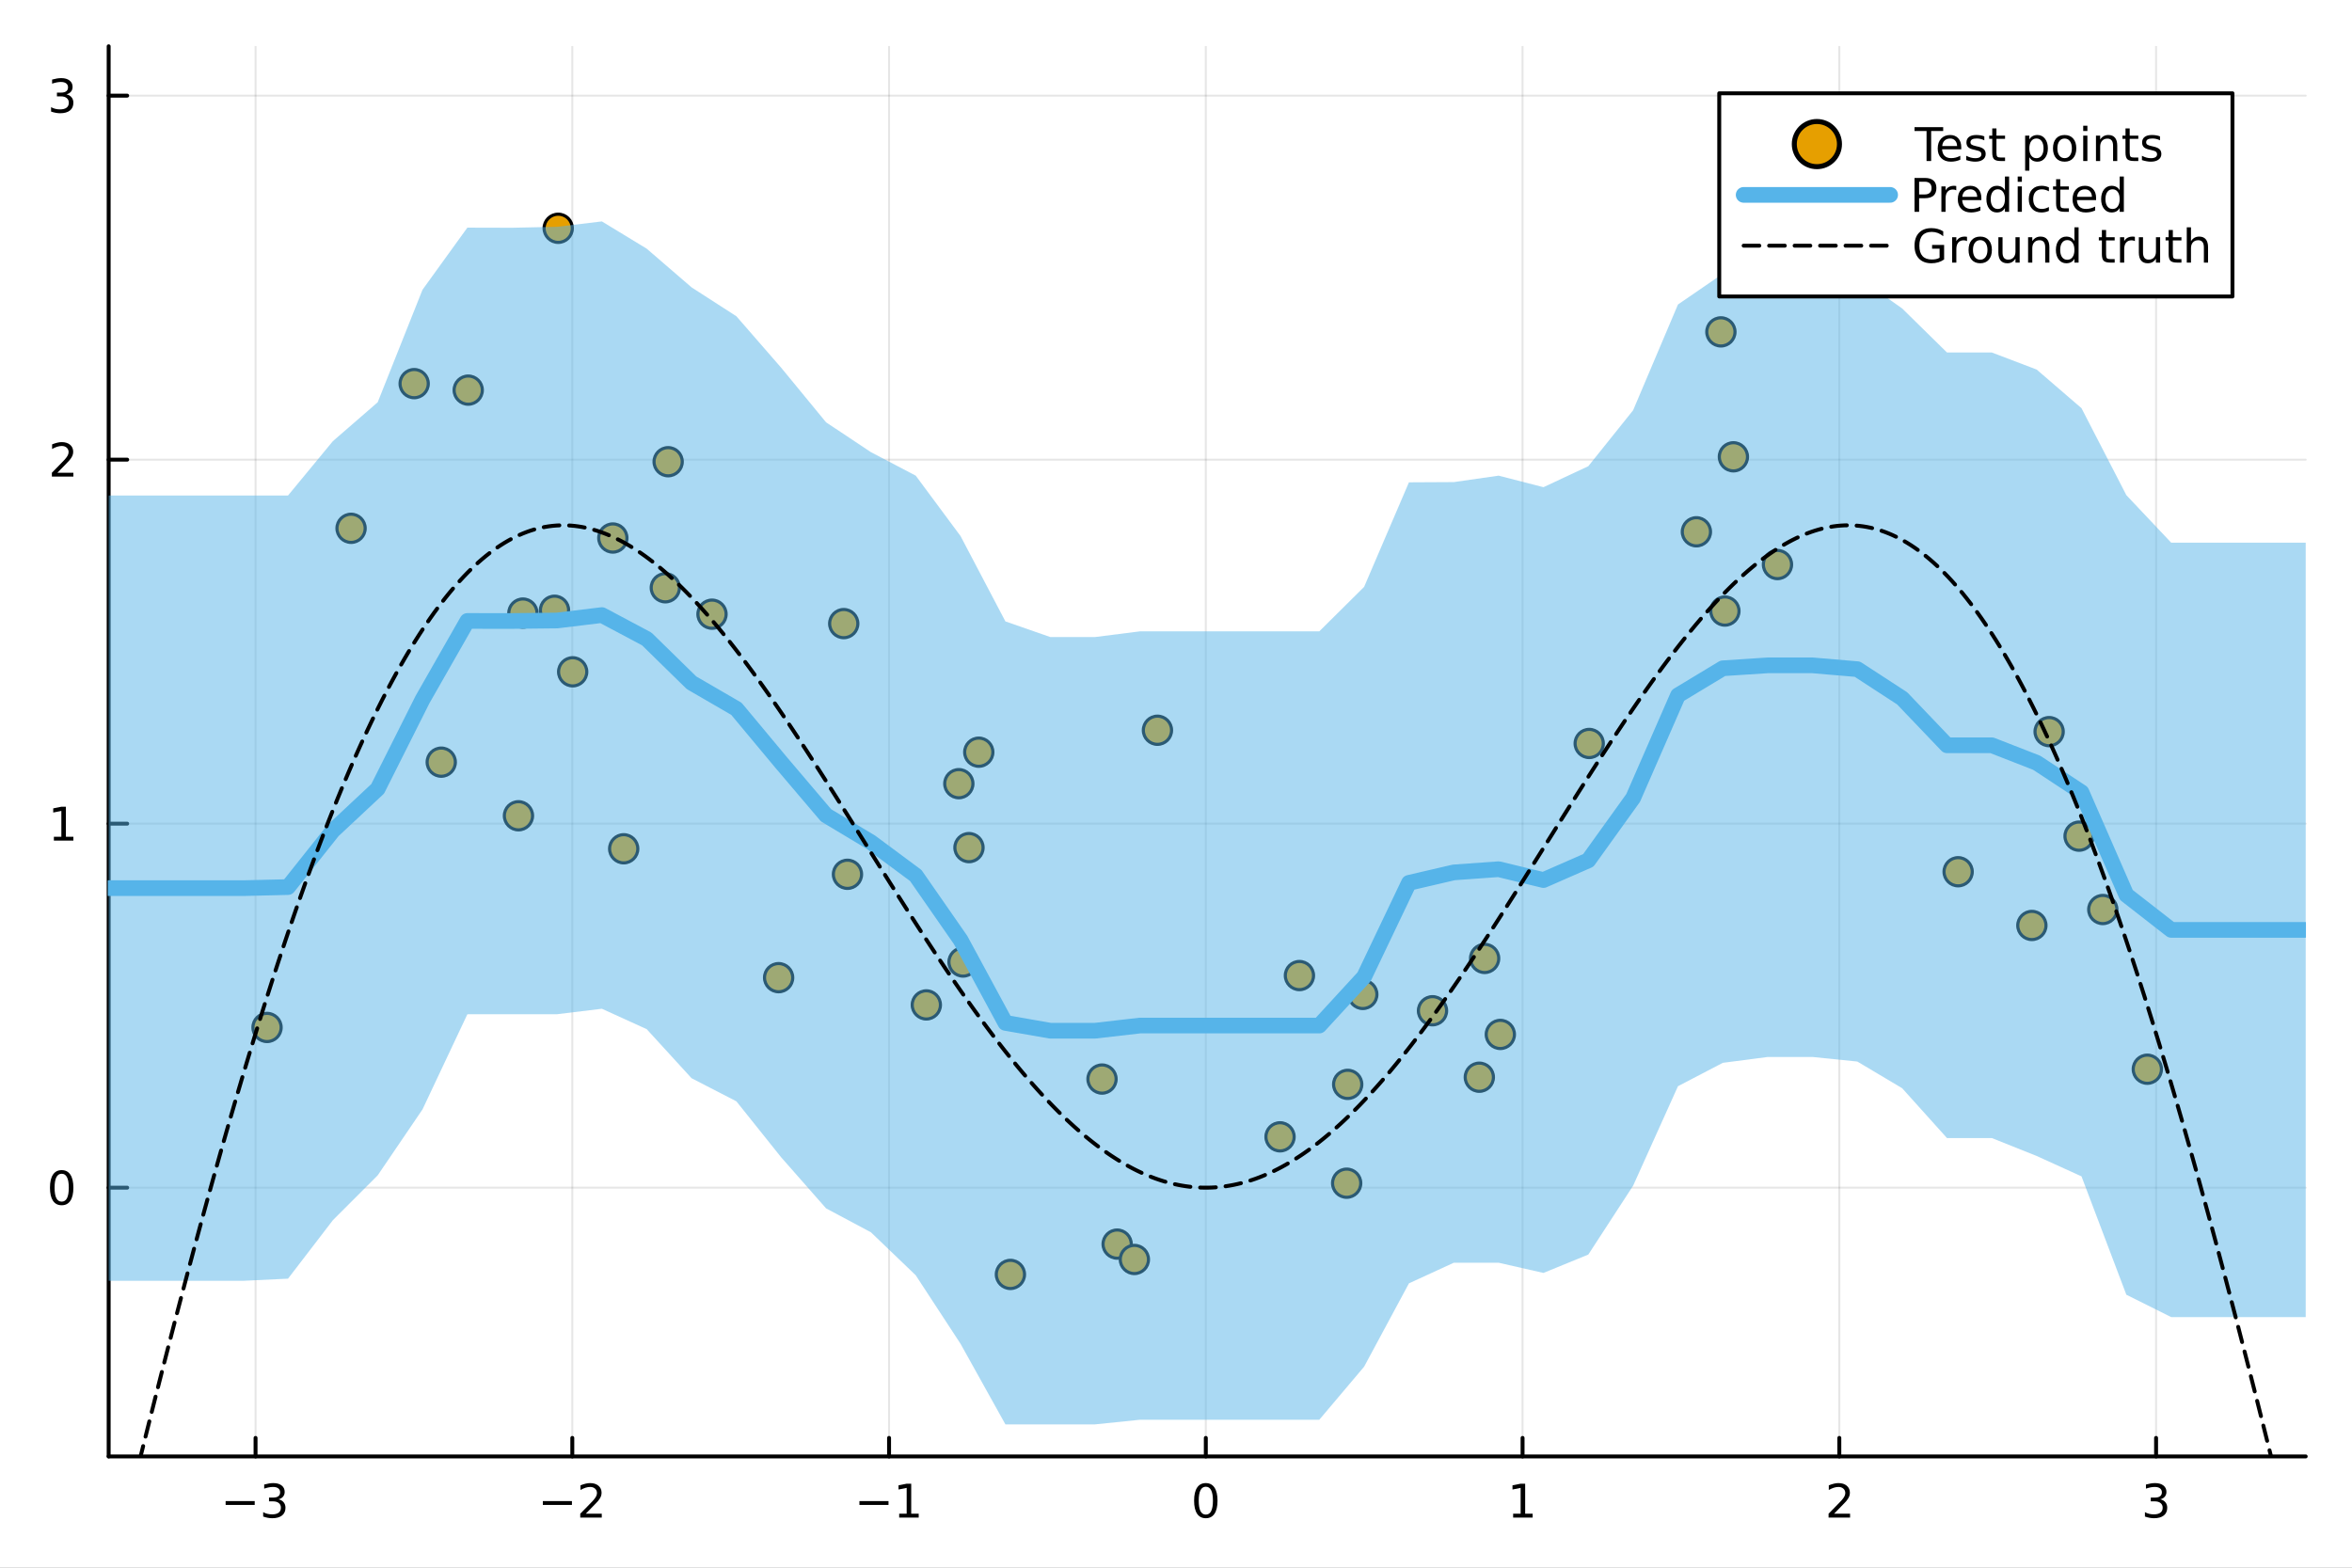 <?xml version="1.0" encoding="utf-8"?>
<svg xmlns="http://www.w3.org/2000/svg" xmlns:xlink="http://www.w3.org/1999/xlink" width="600" height="400" viewBox="0 0 2400 1600">
<rect x="0" y="0" width="2400" height="1600" fill="#808080" stroke="none"/>
<defs>
  <clipPath id="clip420">
    <rect x="0" y="0" width="2400" height="1600"/>
  </clipPath>
</defs>
<path clip-path="url(#clip420)" d="
M0 1600 L2400 1600 L2400 0 L0 0  Z
  " fill="#ffffff" fill-rule="evenodd" fill-opacity="1"/>
<defs>
  <clipPath id="clip421">
    <rect x="480" y="0" width="1681" height="1600"/>
  </clipPath>
</defs>
<path clip-path="url(#clip420)" d="
M110.881 1486.45 L2352.76 1486.45 L2352.76 47.244 L110.881 47.244  Z
  " fill="#ffffff" fill-rule="evenodd" fill-opacity="1"/>
<defs>
  <clipPath id="clip422">
    <rect x="110" y="47" width="2243" height="1440"/>
  </clipPath>
</defs>
<polyline clip-path="url(#clip422)" style="stroke:#000000; stroke-linecap:round; stroke-linejoin:round; stroke-width:2; stroke-opacity:0.1; fill:none" points="
  260.766,1486.45 260.766,47.244 
  "/>
<polyline clip-path="url(#clip422)" style="stroke:#000000; stroke-linecap:round; stroke-linejoin:round; stroke-width:2; stroke-opacity:0.1; fill:none" points="
  583.985,1486.45 583.985,47.244 
  "/>
<polyline clip-path="url(#clip422)" style="stroke:#000000; stroke-linecap:round; stroke-linejoin:round; stroke-width:2; stroke-opacity:0.1; fill:none" points="
  907.204,1486.45 907.204,47.244 
  "/>
<polyline clip-path="url(#clip422)" style="stroke:#000000; stroke-linecap:round; stroke-linejoin:round; stroke-width:2; stroke-opacity:0.1; fill:none" points="
  1230.42,1486.45 1230.42,47.244 
  "/>
<polyline clip-path="url(#clip422)" style="stroke:#000000; stroke-linecap:round; stroke-linejoin:round; stroke-width:2; stroke-opacity:0.1; fill:none" points="
  1553.64,1486.45 1553.64,47.244 
  "/>
<polyline clip-path="url(#clip422)" style="stroke:#000000; stroke-linecap:round; stroke-linejoin:round; stroke-width:2; stroke-opacity:0.1; fill:none" points="
  1876.86,1486.45 1876.86,47.244 
  "/>
<polyline clip-path="url(#clip422)" style="stroke:#000000; stroke-linecap:round; stroke-linejoin:round; stroke-width:2; stroke-opacity:0.1; fill:none" points="
  2200.08,1486.45 2200.08,47.244 
  "/>
<polyline clip-path="url(#clip420)" style="stroke:#000000; stroke-linecap:round; stroke-linejoin:round; stroke-width:4; stroke-opacity:1; fill:none" points="
  110.881,1486.45 2352.76,1486.45 
  "/>
<polyline clip-path="url(#clip420)" style="stroke:#000000; stroke-linecap:round; stroke-linejoin:round; stroke-width:4; stroke-opacity:1; fill:none" points="
  260.766,1486.45 260.766,1467.55 
  "/>
<polyline clip-path="url(#clip420)" style="stroke:#000000; stroke-linecap:round; stroke-linejoin:round; stroke-width:4; stroke-opacity:1; fill:none" points="
  583.985,1486.45 583.985,1467.55 
  "/>
<polyline clip-path="url(#clip420)" style="stroke:#000000; stroke-linecap:round; stroke-linejoin:round; stroke-width:4; stroke-opacity:1; fill:none" points="
  907.204,1486.45 907.204,1467.55 
  "/>
<polyline clip-path="url(#clip420)" style="stroke:#000000; stroke-linecap:round; stroke-linejoin:round; stroke-width:4; stroke-opacity:1; fill:none" points="
  1230.42,1486.45 1230.42,1467.55 
  "/>
<polyline clip-path="url(#clip420)" style="stroke:#000000; stroke-linecap:round; stroke-linejoin:round; stroke-width:4; stroke-opacity:1; fill:none" points="
  1553.64,1486.45 1553.64,1467.55 
  "/>
<polyline clip-path="url(#clip420)" style="stroke:#000000; stroke-linecap:round; stroke-linejoin:round; stroke-width:4; stroke-opacity:1; fill:none" points="
  1876.86,1486.45 1876.86,1467.55 
  "/>
<polyline clip-path="url(#clip420)" style="stroke:#000000; stroke-linecap:round; stroke-linejoin:round; stroke-width:4; stroke-opacity:1; fill:none" points="
  2200.08,1486.45 2200.08,1467.55 
  "/>
<path clip-path="url(#clip420)" d="M230.234 1532.02 L259.91 1532.02 L259.91 1535.95 L230.234 1535.95 L230.234 1532.02 Z" fill="#000000" fill-rule="evenodd" fill-opacity="1" /><path clip-path="url(#clip420)" d="M284.169 1530.21 Q287.526 1530.93 289.401 1533.2 Q291.299 1535.47 291.299 1538.8 Q291.299 1543.92 287.78 1546.72 Q284.262 1549.52 277.78 1549.52 Q275.604 1549.52 273.29 1549.08 Q270.998 1548.66 268.544 1547.81 L268.544 1543.29 Q270.489 1544.43 272.803 1545.01 Q275.118 1545.58 277.641 1545.58 Q282.039 1545.58 284.331 1543.85 Q286.646 1542.11 286.646 1538.8 Q286.646 1535.75 284.493 1534.03 Q282.364 1532.3 278.544 1532.3 L274.516 1532.3 L274.516 1528.45 L278.729 1528.45 Q282.178 1528.45 284.007 1527.09 Q285.836 1525.7 285.836 1523.11 Q285.836 1520.45 283.938 1519.03 Q282.063 1517.6 278.544 1517.6 Q276.623 1517.6 274.424 1518.01 Q272.225 1518.43 269.586 1519.31 L269.586 1515.14 Q272.248 1514.4 274.563 1514.03 Q276.901 1513.66 278.961 1513.66 Q284.285 1513.66 287.387 1516.09 Q290.488 1518.5 290.488 1522.62 Q290.488 1525.49 288.845 1527.48 Q287.201 1529.45 284.169 1530.21 Z" fill="#000000" fill-rule="evenodd" fill-opacity="1" /><path clip-path="url(#clip420)" d="M553.927 1532.02 L583.603 1532.02 L583.603 1535.95 L553.927 1535.95 L553.927 1532.02 Z" fill="#000000" fill-rule="evenodd" fill-opacity="1" /><path clip-path="url(#clip420)" d="M597.723 1544.91 L614.043 1544.91 L614.043 1548.85 L592.098 1548.85 L592.098 1544.91 Q594.76 1542.16 599.344 1537.53 Q603.95 1532.88 605.131 1531.53 Q607.376 1529.01 608.256 1527.27 Q609.159 1525.51 609.159 1523.82 Q609.159 1521.07 607.214 1519.33 Q605.293 1517.6 602.191 1517.6 Q599.992 1517.6 597.538 1518.36 Q595.108 1519.13 592.33 1520.68 L592.33 1515.95 Q595.154 1514.82 597.608 1514.24 Q600.061 1513.66 602.098 1513.66 Q607.469 1513.66 610.663 1516.35 Q613.858 1519.03 613.858 1523.52 Q613.858 1525.65 613.047 1527.57 Q612.26 1529.47 610.154 1532.07 Q609.575 1532.74 606.473 1535.95 Q603.372 1539.15 597.723 1544.91 Z" fill="#000000" fill-rule="evenodd" fill-opacity="1" /><path clip-path="url(#clip420)" d="M876.961 1532.02 L906.637 1532.02 L906.637 1535.95 L876.961 1535.95 L876.961 1532.02 Z" fill="#000000" fill-rule="evenodd" fill-opacity="1" /><path clip-path="url(#clip420)" d="M917.539 1544.91 L925.178 1544.91 L925.178 1518.55 L916.868 1520.21 L916.868 1515.95 L925.132 1514.29 L929.808 1514.29 L929.808 1544.91 L937.447 1544.91 L937.447 1548.85 L917.539 1548.85 L917.539 1544.91 Z" fill="#000000" fill-rule="evenodd" fill-opacity="1" /><path clip-path="url(#clip420)" d="M1230.42 1517.37 Q1226.81 1517.37 1224.98 1520.93 Q1223.18 1524.47 1223.18 1531.6 Q1223.18 1538.71 1224.98 1542.27 Q1226.81 1545.82 1230.42 1545.82 Q1234.06 1545.82 1235.86 1542.27 Q1237.69 1538.71 1237.69 1531.6 Q1237.69 1524.47 1235.86 1520.93 Q1234.06 1517.37 1230.42 1517.37 M1230.42 1513.66 Q1236.23 1513.66 1239.29 1518.27 Q1242.37 1522.85 1242.37 1531.6 Q1242.37 1540.33 1239.29 1544.94 Q1236.23 1549.52 1230.42 1549.52 Q1224.61 1549.52 1221.53 1544.94 Q1218.48 1540.33 1218.48 1531.6 Q1218.48 1522.85 1221.53 1518.27 Q1224.61 1513.66 1230.42 1513.66 Z" fill="#000000" fill-rule="evenodd" fill-opacity="1" /><path clip-path="url(#clip420)" d="M1544.02 1544.91 L1551.66 1544.91 L1551.66 1518.55 L1543.35 1520.21 L1543.35 1515.95 L1551.62 1514.29 L1556.29 1514.29 L1556.29 1544.91 L1563.93 1544.91 L1563.93 1548.85 L1544.02 1548.85 L1544.02 1544.91 Z" fill="#000000" fill-rule="evenodd" fill-opacity="1" /><path clip-path="url(#clip420)" d="M1871.51 1544.91 L1887.83 1544.91 L1887.83 1548.85 L1865.89 1548.85 L1865.89 1544.91 Q1868.55 1542.16 1873.13 1537.53 Q1877.74 1532.88 1878.92 1531.53 Q1881.17 1529.01 1882.04 1527.27 Q1882.95 1525.51 1882.95 1523.82 Q1882.95 1521.07 1881 1519.33 Q1879.08 1517.6 1875.98 1517.6 Q1873.78 1517.6 1871.33 1518.36 Q1868.9 1519.13 1866.12 1520.68 L1866.12 1515.95 Q1868.94 1514.82 1871.4 1514.24 Q1873.85 1513.66 1875.89 1513.66 Q1881.26 1513.66 1884.45 1516.35 Q1887.65 1519.03 1887.65 1523.52 Q1887.65 1525.65 1886.84 1527.57 Q1886.05 1529.47 1883.94 1532.07 Q1883.36 1532.74 1880.26 1535.95 Q1877.16 1539.15 1871.51 1544.91 Z" fill="#000000" fill-rule="evenodd" fill-opacity="1" /><path clip-path="url(#clip420)" d="M2204.33 1530.21 Q2207.68 1530.93 2209.56 1533.2 Q2211.46 1535.47 2211.46 1538.8 Q2211.46 1543.92 2207.94 1546.72 Q2204.42 1549.52 2197.94 1549.52 Q2195.76 1549.52 2193.45 1549.08 Q2191.15 1548.66 2188.7 1547.81 L2188.7 1543.29 Q2190.65 1544.43 2192.96 1545.01 Q2195.27 1545.58 2197.8 1545.58 Q2202.2 1545.58 2204.49 1543.85 Q2206.8 1542.11 2206.8 1538.8 Q2206.8 1535.75 2204.65 1534.03 Q2202.52 1532.3 2198.7 1532.3 L2194.67 1532.3 L2194.67 1528.45 L2198.89 1528.45 Q2202.34 1528.45 2204.16 1527.09 Q2205.99 1525.7 2205.99 1523.11 Q2205.99 1520.45 2204.09 1519.03 Q2202.22 1517.6 2198.7 1517.6 Q2196.78 1517.6 2194.58 1518.01 Q2192.38 1518.43 2189.74 1519.31 L2189.74 1515.14 Q2192.4 1514.4 2194.72 1514.03 Q2197.06 1513.66 2199.12 1513.66 Q2204.44 1513.66 2207.54 1516.09 Q2210.65 1518.5 2210.65 1522.62 Q2210.65 1525.49 2209 1527.48 Q2207.36 1529.45 2204.33 1530.21 Z" fill="#000000" fill-rule="evenodd" fill-opacity="1" /><polyline clip-path="url(#clip422)" style="stroke:#000000; stroke-linecap:round; stroke-linejoin:round; stroke-width:2; stroke-opacity:0.1; fill:none" points="
  110.881,1212.15 2352.76,1212.15 
  "/>
<polyline clip-path="url(#clip422)" style="stroke:#000000; stroke-linecap:round; stroke-linejoin:round; stroke-width:2; stroke-opacity:0.1; fill:none" points="
  110.881,840.645 2352.76,840.645 
  "/>
<polyline clip-path="url(#clip422)" style="stroke:#000000; stroke-linecap:round; stroke-linejoin:round; stroke-width:2; stroke-opacity:0.1; fill:none" points="
  110.881,469.137 2352.76,469.137 
  "/>
<polyline clip-path="url(#clip422)" style="stroke:#000000; stroke-linecap:round; stroke-linejoin:round; stroke-width:2; stroke-opacity:0.1; fill:none" points="
  110.881,97.629 2352.76,97.629 
  "/>
<polyline clip-path="url(#clip420)" style="stroke:#000000; stroke-linecap:round; stroke-linejoin:round; stroke-width:4; stroke-opacity:1; fill:none" points="
  110.881,1486.45 110.881,47.244 
  "/>
<polyline clip-path="url(#clip420)" style="stroke:#000000; stroke-linecap:round; stroke-linejoin:round; stroke-width:4; stroke-opacity:1; fill:none" points="
  110.881,1212.15 129.779,1212.15 
  "/>
<polyline clip-path="url(#clip420)" style="stroke:#000000; stroke-linecap:round; stroke-linejoin:round; stroke-width:4; stroke-opacity:1; fill:none" points="
  110.881,840.645 129.779,840.645 
  "/>
<polyline clip-path="url(#clip420)" style="stroke:#000000; stroke-linecap:round; stroke-linejoin:round; stroke-width:4; stroke-opacity:1; fill:none" points="
  110.881,469.137 129.779,469.137 
  "/>
<polyline clip-path="url(#clip420)" style="stroke:#000000; stroke-linecap:round; stroke-linejoin:round; stroke-width:4; stroke-opacity:1; fill:none" points="
  110.881,97.629 129.779,97.629 
  "/>
<path clip-path="url(#clip420)" d="M62.937 1197.95 Q59.325 1197.95 57.497 1201.52 Q55.691 1205.06 55.691 1212.19 Q55.691 1219.29 57.497 1222.86 Q59.325 1226.4 62.937 1226.4 Q66.571 1226.4 68.376 1222.86 Q70.205 1219.29 70.205 1212.19 Q70.205 1205.06 68.376 1201.52 Q66.571 1197.95 62.937 1197.95 M62.937 1194.25 Q68.747 1194.25 71.802 1198.86 Q74.881 1203.44 74.881 1212.19 Q74.881 1220.92 71.802 1225.52 Q68.747 1230.1 62.937 1230.1 Q57.126 1230.1 54.048 1225.52 Q50.992 1220.92 50.992 1212.19 Q50.992 1203.44 54.048 1198.86 Q57.126 1194.25 62.937 1194.25 Z" fill="#000000" fill-rule="evenodd" fill-opacity="1" /><path clip-path="url(#clip420)" d="M54.974 853.99 L62.612 853.99 L62.612 827.625 L54.302 829.291 L54.302 825.032 L62.566 823.365 L67.242 823.365 L67.242 853.99 L74.881 853.99 L74.881 857.925 L54.974 857.925 L54.974 853.99 Z" fill="#000000" fill-rule="evenodd" fill-opacity="1" /><path clip-path="url(#clip420)" d="M58.562 482.482 L74.881 482.482 L74.881 486.417 L52.937 486.417 L52.937 482.482 Q55.599 479.728 60.182 475.098 Q64.788 470.445 65.969 469.103 Q68.214 466.579 69.094 464.843 Q69.997 463.084 69.997 461.394 Q69.997 458.64 68.052 456.904 Q66.131 455.167 63.029 455.167 Q60.83 455.167 58.376 455.931 Q55.946 456.695 53.168 458.246 L53.168 453.524 Q55.992 452.39 58.446 451.811 Q60.9 451.232 62.937 451.232 Q68.307 451.232 71.501 453.917 Q74.696 456.603 74.696 461.093 Q74.696 463.223 73.885 465.144 Q73.099 467.042 70.992 469.635 Q70.413 470.306 67.311 473.524 Q64.21 476.718 58.562 482.482 Z" fill="#000000" fill-rule="evenodd" fill-opacity="1" /><path clip-path="url(#clip420)" d="M67.751 96.275 Q71.108 96.993 72.983 99.261 Q74.881 101.53 74.881 104.863 Q74.881 109.979 71.362 112.78 Q67.844 115.58 61.362 115.58 Q59.187 115.58 56.872 115.141 Q54.58 114.724 52.126 113.867 L52.126 109.354 Q54.071 110.488 56.386 111.067 Q58.7 111.645 61.224 111.645 Q65.622 111.645 67.913 109.909 Q70.228 108.173 70.228 104.863 Q70.228 101.807 68.075 100.094 Q65.946 98.358 62.126 98.358 L58.099 98.358 L58.099 94.516 L62.312 94.516 Q65.761 94.516 67.589 93.15 Q69.418 91.761 69.418 89.168 Q69.418 86.507 67.52 85.094 Q65.645 83.659 62.126 83.659 Q60.205 83.659 58.006 84.076 Q55.807 84.493 53.168 85.372 L53.168 81.206 Q55.83 80.465 58.145 80.094 Q60.483 79.724 62.543 79.724 Q67.867 79.724 70.969 82.155 Q74.071 84.562 74.071 88.682 Q74.071 91.553 72.427 93.543 Q70.784 95.511 67.751 96.275 Z" fill="#000000" fill-rule="evenodd" fill-opacity="1" /><circle clip-path="url(#clip422)" cx="2090.95" cy="746.712" r="14.4" fill="#e69f00" fill-rule="evenodd" fill-opacity="1" stroke="#000000" stroke-opacity="1" stroke-width="3.2"/>
<circle clip-path="url(#clip422)" cx="1375.2" cy="1106.72" r="14.4" fill="#e69f00" fill-rule="evenodd" fill-opacity="1" stroke="#000000" stroke-opacity="1" stroke-width="3.2"/>
<circle clip-path="url(#clip422)" cx="2145.71" cy="928.265" r="14.4" fill="#e69f00" fill-rule="evenodd" fill-opacity="1" stroke="#000000" stroke-opacity="1" stroke-width="3.2"/>
<circle clip-path="url(#clip422)" cx="1461.74" cy="1031.58" r="14.4" fill="#e69f00" fill-rule="evenodd" fill-opacity="1" stroke="#000000" stroke-opacity="1" stroke-width="3.2"/>
<circle clip-path="url(#clip422)" cx="1731.02" cy="542.754" r="14.4" fill="#e69f00" fill-rule="evenodd" fill-opacity="1" stroke="#000000" stroke-opacity="1" stroke-width="3.2"/>
<circle clip-path="url(#clip422)" cx="1306.16" cy="1160.26" r="14.4" fill="#e69f00" fill-rule="evenodd" fill-opacity="1" stroke="#000000" stroke-opacity="1" stroke-width="3.2"/>
<circle clip-path="url(#clip422)" cx="625.344" cy="549.11" r="14.4" fill="#e69f00" fill-rule="evenodd" fill-opacity="1" stroke="#000000" stroke-opacity="1" stroke-width="3.2"/>
<circle clip-path="url(#clip422)" cx="1514.93" cy="978.191" r="14.4" fill="#e69f00" fill-rule="evenodd" fill-opacity="1" stroke="#000000" stroke-opacity="1" stroke-width="3.2"/>
<circle clip-path="url(#clip422)" cx="1124.51" cy="1101.3" r="14.4" fill="#e69f00" fill-rule="evenodd" fill-opacity="1" stroke="#000000" stroke-opacity="1" stroke-width="3.2"/>
<circle clip-path="url(#clip422)" cx="565.837" cy="622.825" r="14.4" fill="#e69f00" fill-rule="evenodd" fill-opacity="1" stroke="#000000" stroke-opacity="1" stroke-width="3.2"/>
<circle clip-path="url(#clip422)" cx="1760.1" cy="623.649" r="14.4" fill="#e69f00" fill-rule="evenodd" fill-opacity="1" stroke="#000000" stroke-opacity="1" stroke-width="3.2"/>
<circle clip-path="url(#clip422)" cx="1139.96" cy="1269.75" r="14.4" fill="#e69f00" fill-rule="evenodd" fill-opacity="1" stroke="#000000" stroke-opacity="1" stroke-width="3.2"/>
<circle clip-path="url(#clip422)" cx="569.591" cy="232.998" r="14.4" fill="#e69f00" fill-rule="evenodd" fill-opacity="1" stroke="#000000" stroke-opacity="1" stroke-width="3.2"/>
<circle clip-path="url(#clip422)" cx="864.76" cy="892.315" r="14.4" fill="#e69f00" fill-rule="evenodd" fill-opacity="1" stroke="#000000" stroke-opacity="1" stroke-width="3.2"/>
<circle clip-path="url(#clip422)" cx="1031.04" cy="1300.69" r="14.4" fill="#e69f00" fill-rule="evenodd" fill-opacity="1" stroke="#000000" stroke-opacity="1" stroke-width="3.2"/>
<circle clip-path="url(#clip422)" cx="1157.53" cy="1285.43" r="14.4" fill="#e69f00" fill-rule="evenodd" fill-opacity="1" stroke="#000000" stroke-opacity="1" stroke-width="3.2"/>
<circle clip-path="url(#clip422)" cx="678.895" cy="599.882" r="14.4" fill="#e69f00" fill-rule="evenodd" fill-opacity="1" stroke="#000000" stroke-opacity="1" stroke-width="3.2"/>
<circle clip-path="url(#clip422)" cx="477.784" cy="398.173" r="14.4" fill="#e69f00" fill-rule="evenodd" fill-opacity="1" stroke="#000000" stroke-opacity="1" stroke-width="3.2"/>
<circle clip-path="url(#clip422)" cx="1756.01" cy="338.723" r="14.4" fill="#e69f00" fill-rule="evenodd" fill-opacity="1" stroke="#000000" stroke-opacity="1" stroke-width="3.2"/>
<circle clip-path="url(#clip422)" cx="794.513" cy="997.819" r="14.4" fill="#e69f00" fill-rule="evenodd" fill-opacity="1" stroke="#000000" stroke-opacity="1" stroke-width="3.2"/>
<circle clip-path="url(#clip422)" cx="988.752" cy="865.085" r="14.4" fill="#e69f00" fill-rule="evenodd" fill-opacity="1" stroke="#000000" stroke-opacity="1" stroke-width="3.2"/>
<circle clip-path="url(#clip422)" cx="636.429" cy="866.275" r="14.4" fill="#e69f00" fill-rule="evenodd" fill-opacity="1" stroke="#000000" stroke-opacity="1" stroke-width="3.2"/>
<circle clip-path="url(#clip422)" cx="1998.1" cy="889.708" r="14.4" fill="#e69f00" fill-rule="evenodd" fill-opacity="1" stroke="#000000" stroke-opacity="1" stroke-width="3.2"/>
<circle clip-path="url(#clip422)" cx="422.625" cy="391.536" r="14.4" fill="#e69f00" fill-rule="evenodd" fill-opacity="1" stroke="#000000" stroke-opacity="1" stroke-width="3.2"/>
<circle clip-path="url(#clip422)" cx="272.49" cy="1048.64" r="14.4" fill="#e69f00" fill-rule="evenodd" fill-opacity="1" stroke="#000000" stroke-opacity="1" stroke-width="3.2"/>
<circle clip-path="url(#clip422)" cx="998.748" cy="767.689" r="14.4" fill="#e69f00" fill-rule="evenodd" fill-opacity="1" stroke="#000000" stroke-opacity="1" stroke-width="3.2"/>
<circle clip-path="url(#clip422)" cx="2121.51" cy="853.395" r="14.4" fill="#e69f00" fill-rule="evenodd" fill-opacity="1" stroke="#000000" stroke-opacity="1" stroke-width="3.2"/>
<circle clip-path="url(#clip422)" cx="1768.78" cy="466.227" r="14.4" fill="#e69f00" fill-rule="evenodd" fill-opacity="1" stroke="#000000" stroke-opacity="1" stroke-width="3.2"/>
<circle clip-path="url(#clip422)" cx="945.238" cy="1025.62" r="14.4" fill="#e69f00" fill-rule="evenodd" fill-opacity="1" stroke="#000000" stroke-opacity="1" stroke-width="3.2"/>
<circle clip-path="url(#clip422)" cx="533.573" cy="625.714" r="14.4" fill="#e69f00" fill-rule="evenodd" fill-opacity="1" stroke="#000000" stroke-opacity="1" stroke-width="3.2"/>
<circle clip-path="url(#clip422)" cx="681.789" cy="471.236" r="14.4" fill="#e69f00" fill-rule="evenodd" fill-opacity="1" stroke="#000000" stroke-opacity="1" stroke-width="3.2"/>
<circle clip-path="url(#clip422)" cx="358.234" cy="539.194" r="14.4" fill="#e69f00" fill-rule="evenodd" fill-opacity="1" stroke="#000000" stroke-opacity="1" stroke-width="3.2"/>
<circle clip-path="url(#clip422)" cx="1390.61" cy="1014.93" r="14.4" fill="#e69f00" fill-rule="evenodd" fill-opacity="1" stroke="#000000" stroke-opacity="1" stroke-width="3.2"/>
<circle clip-path="url(#clip422)" cx="450.255" cy="777.873" r="14.4" fill="#e69f00" fill-rule="evenodd" fill-opacity="1" stroke="#000000" stroke-opacity="1" stroke-width="3.2"/>
<circle clip-path="url(#clip422)" cx="1181.07" cy="745.3" r="14.4" fill="#e69f00" fill-rule="evenodd" fill-opacity="1" stroke="#000000" stroke-opacity="1" stroke-width="3.2"/>
<circle clip-path="url(#clip422)" cx="584.367" cy="685.658" r="14.4" fill="#e69f00" fill-rule="evenodd" fill-opacity="1" stroke="#000000" stroke-opacity="1" stroke-width="3.2"/>
<circle clip-path="url(#clip422)" cx="726.535" cy="626.845" r="14.4" fill="#e69f00" fill-rule="evenodd" fill-opacity="1" stroke="#000000" stroke-opacity="1" stroke-width="3.2"/>
<circle clip-path="url(#clip422)" cx="1509.51" cy="1099.42" r="14.4" fill="#e69f00" fill-rule="evenodd" fill-opacity="1" stroke="#000000" stroke-opacity="1" stroke-width="3.2"/>
<circle clip-path="url(#clip422)" cx="2073.34" cy="944.536" r="14.4" fill="#e69f00" fill-rule="evenodd" fill-opacity="1" stroke="#000000" stroke-opacity="1" stroke-width="3.2"/>
<circle clip-path="url(#clip422)" cx="978.391" cy="799.834" r="14.4" fill="#e69f00" fill-rule="evenodd" fill-opacity="1" stroke="#000000" stroke-opacity="1" stroke-width="3.2"/>
<circle clip-path="url(#clip422)" cx="1808.24" cy="247.308" r="14.4" fill="#e69f00" fill-rule="evenodd" fill-opacity="1" stroke="#000000" stroke-opacity="1" stroke-width="3.2"/>
<circle clip-path="url(#clip422)" cx="982.693" cy="981.854" r="14.4" fill="#e69f00" fill-rule="evenodd" fill-opacity="1" stroke="#000000" stroke-opacity="1" stroke-width="3.2"/>
<circle clip-path="url(#clip422)" cx="1813.75" cy="576.18" r="14.4" fill="#e69f00" fill-rule="evenodd" fill-opacity="1" stroke="#000000" stroke-opacity="1" stroke-width="3.2"/>
<circle clip-path="url(#clip422)" cx="1530.95" cy="1055.75" r="14.4" fill="#e69f00" fill-rule="evenodd" fill-opacity="1" stroke="#000000" stroke-opacity="1" stroke-width="3.2"/>
<circle clip-path="url(#clip422)" cx="1621.64" cy="758.798" r="14.4" fill="#e69f00" fill-rule="evenodd" fill-opacity="1" stroke="#000000" stroke-opacity="1" stroke-width="3.2"/>
<circle clip-path="url(#clip422)" cx="2191.15" cy="1091.25" r="14.4" fill="#e69f00" fill-rule="evenodd" fill-opacity="1" stroke="#000000" stroke-opacity="1" stroke-width="3.2"/>
<circle clip-path="url(#clip422)" cx="529.044" cy="832.59" r="14.4" fill="#e69f00" fill-rule="evenodd" fill-opacity="1" stroke="#000000" stroke-opacity="1" stroke-width="3.2"/>
<circle clip-path="url(#clip422)" cx="1325.95" cy="995.665" r="14.4" fill="#e69f00" fill-rule="evenodd" fill-opacity="1" stroke="#000000" stroke-opacity="1" stroke-width="3.2"/>
<circle clip-path="url(#clip422)" cx="860.955" cy="636.457" r="14.4" fill="#e69f00" fill-rule="evenodd" fill-opacity="1" stroke="#000000" stroke-opacity="1" stroke-width="3.2"/>
<circle clip-path="url(#clip422)" cx="1374.15" cy="1207.59" r="14.4" fill="#e69f00" fill-rule="evenodd" fill-opacity="1" stroke="#000000" stroke-opacity="1" stroke-width="3.2"/>
<path clip-path="url(#clip422)" d="
M110.881 1307.21 L156.633 1307.21 L202.386 1307.21 L248.139 1307.21 L293.891 1305.02 L339.644 1245.37 L385.396 1199.57 L431.149 1132.23 L476.901 1035.17 L522.654 1035.12 
  L568.406 1035.12 L614.159 1029.54 L659.912 1050.38 L705.664 1100.43 L751.417 1124.03 L797.169 1181.24 L842.922 1233.25 L888.674 1257.66 L934.427 1301.56 L980.179 1371.54 
  L1025.93 1453.73 L1071.68 1453.73 L1117.44 1453.73 L1163.19 1449.02 L1208.94 1449.02 L1254.69 1449.02 L1300.45 1449.02 L1346.2 1449.02 L1391.95 1394.86 L1437.7 1309.8 
  L1483.46 1288.76 L1529.21 1288.76 L1574.96 1299.16 L1620.72 1280.42 L1666.47 1210.1 L1712.22 1108.59 L1757.97 1084.73 L1803.73 1078.76 L1849.48 1078.76 L1895.23 1083.42 
  L1940.98 1110.66 L1986.74 1161.53 L2032.49 1161.53 L2078.24 1179.8 L2123.99 1200.62 L2169.75 1321.42 L2215.5 1344.23 L2261.25 1344.23 L2307 1344.23 L2352.76 1344.23 
  L2352.76 553.849 L2307 553.849 L2261.25 553.849 L2215.5 553.849 L2169.75 505.373 L2123.99 416.618 L2078.24 377.173 L2032.49 359.766 L1986.74 359.766 L1940.98 314.824 
  L1895.23 282.496 L1849.48 279.368 L1803.73 279.368 L1757.97 279.368 L1712.22 310.762 L1666.47 418.689 L1620.72 475.816 L1574.96 497.236 L1529.21 485.465 L1483.46 492.034 
  L1437.7 492.278 L1391.95 598.983 L1346.2 644.368 L1300.45 644.368 L1254.69 644.368 L1208.94 644.368 L1163.19 644.368 L1117.44 650.159 L1071.68 650.159 L1025.93 634.216 
  L980.179 547.16 L934.427 485.469 L888.674 461.459 L842.922 431.017 L797.169 375.356 L751.417 322.773 L705.664 293.278 L659.912 253.812 L614.159 225.978 L568.406 231.476 
  L522.654 232.449 L476.901 232.33 L431.149 295.672 L385.396 410.561 L339.644 450.286 L293.891 505.713 L248.139 505.713 L202.386 505.713 L156.633 505.713 L110.881 505.713 
   Z
  " fill="#56b4e9" fill-rule="evenodd" fill-opacity="0.5"/>
<polyline clip-path="url(#clip422)" style="stroke:#56b4e9; stroke-linecap:round; stroke-linejoin:round; stroke-width:16; stroke-opacity:1; fill:none" points="
  110.881,906.462 156.633,906.462 202.386,906.462 248.139,906.462 293.891,905.367 339.644,847.826 385.396,805.068 431.149,713.949 476.901,633.751 522.654,633.785 
  568.406,633.298 614.159,627.758 659.912,652.094 705.664,696.854 751.417,723.4 797.169,778.3 842.922,832.132 888.674,859.561 934.427,893.514 980.179,959.348 
  1025.93,1043.97 1071.68,1051.95 1117.44,1051.95 1163.19,1046.69 1208.94,1046.69 1254.69,1046.69 1300.45,1046.69 1346.2,1046.69 1391.95,996.922 1437.7,901.037 
  1483.46,890.397 1529.21,887.112 1574.96,898.196 1620.72,878.116 1666.47,814.395 1712.22,709.673 1757.97,682.049 1803.73,679.066 1849.48,679.066 1895.23,682.956 
  1940.98,712.743 1986.74,760.646 2032.49,760.646 2078.24,778.488 2123.99,808.619 2169.75,913.399 2215.5,949.04 2261.25,949.04 2307,949.04 2352.76,949.04 
  
  "/>
<polyline clip-path="url(#clip422)" style="stroke:#000000; stroke-linecap:round; stroke-linejoin:round; stroke-width:4; stroke-opacity:1; fill:none" stroke-dasharray="16, 10" points="
  99.157,1668.27 102.934,1652.53 106.711,1636.83 110.489,1621.17 114.266,1605.55 118.043,1589.97 121.82,1574.43 125.597,1558.95 129.375,1543.51 133.152,1528.13 
  136.929,1512.8 140.706,1497.53 144.483,1482.32 148.26,1467.17 152.038,1452.09 155.815,1437.07 159.592,1422.12 163.369,1407.24 167.146,1392.44 170.924,1377.71 
  174.701,1363.06 178.478,1348.49 182.255,1334 186.032,1319.6 189.809,1305.28 193.587,1291.05 197.364,1276.91 201.141,1262.87 204.918,1248.92 208.695,1235.06 
  212.473,1221.31 216.25,1207.65 220.027,1194.1 223.804,1180.65 227.581,1167.3 231.358,1154.06 235.136,1140.94 238.913,1127.92 242.69,1115.02 246.467,1102.23 
  250.244,1089.55 254.021,1077 257.799,1064.56 261.576,1052.24 265.353,1040.05 269.13,1027.98 272.907,1016.03 276.685,1004.22 280.462,992.525 284.239,980.964 
  288.016,969.534 291.793,958.236 295.57,947.071 299.348,936.04 303.125,925.146 306.902,914.388 310.679,903.768 314.456,893.288 318.234,882.948 322.011,872.749 
  325.788,862.692 329.565,852.779 333.342,843.01 337.119,833.386 340.897,823.908 344.674,814.577 348.451,805.393 352.228,796.358 356.005,787.473 359.782,778.737 
  363.56,770.152 367.337,761.719 371.114,753.437 374.891,745.308 378.668,737.331 382.446,729.509 386.223,721.84 390,714.326 393.777,706.967 397.554,699.763 
  401.331,692.715 405.109,685.823 408.886,679.087 412.663,672.508 416.44,666.086 420.217,659.82 423.995,653.712 427.772,647.761 431.549,641.967 435.326,636.331 
  439.103,630.852 442.88,625.53 446.658,620.366 450.435,615.359 454.212,610.51 457.989,605.817 461.766,601.281 465.544,596.903 469.321,592.68 473.098,588.614 
  476.875,584.704 480.652,580.95 484.429,577.35 488.207,573.906 491.984,570.616 495.761,567.48 499.538,564.498 503.315,561.669 507.092,558.992 510.87,556.468 
  514.647,554.095 518.424,551.872 522.201,549.8 525.978,547.877 529.756,546.103 533.533,544.476 537.31,542.997 541.087,541.665 544.864,540.478 548.641,539.436 
  552.419,538.538 556.196,537.783 559.973,537.17 563.75,536.698 567.527,536.366 571.305,536.173 575.082,536.119 578.859,536.201 582.636,536.42 586.413,536.773 
  590.19,537.261 593.968,537.881 597.745,538.632 601.522,539.513 605.299,540.524 609.076,541.662 612.853,542.927 616.631,544.317 620.408,545.831 624.185,547.468 
  627.962,549.225 631.739,551.103 635.517,553.099 639.294,555.212 643.071,557.441 646.848,559.784 650.625,562.239 654.402,564.806 658.18,567.483 661.957,570.267 
  665.734,573.158 669.511,576.155 673.288,579.255 677.066,582.456 680.843,585.758 684.62,589.159 688.397,592.656 692.174,596.249 695.951,599.936 699.729,603.715 
  703.506,607.584 707.283,611.541 711.06,615.585 714.837,619.715 718.615,623.928 722.392,628.222 726.169,632.597 729.946,637.049 733.723,641.578 737.5,646.181 
  741.278,650.857 745.055,655.604 748.832,660.419 752.609,665.302 756.386,670.25 760.163,675.262 763.941,680.335 767.718,685.468 771.495,690.658 775.272,695.905 
  779.049,701.206 782.827,706.559 786.604,711.962 790.381,717.413 794.158,722.911 797.935,728.454 801.712,734.039 805.49,739.665 809.267,745.33 813.044,751.032 
  816.821,756.769 820.598,762.538 824.376,768.339 828.153,774.17 831.93,780.027 835.707,785.91 839.484,791.816 843.261,797.744 847.039,803.691 850.816,809.656 
  854.593,815.637 858.37,821.632 862.147,827.639 865.924,833.656 869.702,839.681 873.479,845.712 877.256,851.748 881.033,857.786 884.81,863.825 888.588,869.863 
  892.365,875.898 896.142,881.927 899.919,887.95 903.696,893.965 907.473,899.969 911.251,905.96 915.028,911.938 918.805,917.9 922.582,923.844 926.359,929.768 
  930.137,935.672 933.914,941.552 937.691,947.408 941.468,953.237 945.245,959.038 949.022,964.809 952.8,970.549 956.577,976.255 960.354,981.926 964.131,987.561 
  967.908,993.157 971.686,998.713 975.463,1004.23 979.24,1009.7 983.017,1015.13 986.794,1020.51 990.571,1025.84 994.349,1031.13 998.126,1036.36 1001.9,1041.54 
  1005.68,1046.67 1009.46,1051.74 1013.23,1056.75 1017.01,1061.71 1020.79,1066.6 1024.57,1071.44 1028.34,1076.21 1032.12,1080.92 1035.9,1085.57 1039.67,1090.15 
  1043.45,1094.66 1047.23,1099.1 1051.01,1103.47 1054.78,1107.77 1058.56,1112 1062.34,1116.15 1066.11,1120.23 1069.89,1124.23 1073.67,1128.16 1077.45,1132.01 
  1081.22,1135.78 1085,1139.46 1088.78,1143.07 1092.56,1146.59 1096.33,1150.03 1100.11,1153.39 1103.89,1156.66 1107.66,1159.84 1111.44,1162.94 1115.22,1165.95 
  1119,1168.87 1122.77,1171.7 1126.55,1174.44 1130.33,1177.09 1134.1,1179.65 1137.88,1182.11 1141.66,1184.49 1145.44,1186.76 1149.21,1188.95 1152.99,1191.04 
  1156.77,1193.03 1160.54,1194.92 1164.32,1196.72 1168.1,1198.43 1171.88,1200.03 1175.65,1201.54 1179.43,1202.95 1183.21,1204.25 1186.98,1205.46 1190.76,1206.57 
  1194.54,1207.58 1198.32,1208.49 1202.09,1209.3 1205.87,1210.01 1209.65,1210.62 1213.42,1211.13 1217.2,1211.53 1220.98,1211.84 1224.76,1212.04 1228.53,1212.14 
  1232.31,1212.14 1236.09,1212.04 1239.87,1211.84 1243.64,1211.53 1247.42,1211.13 1251.2,1210.62 1254.97,1210.01 1258.75,1209.3 1262.53,1208.49 1266.31,1207.58 
  1270.08,1206.57 1273.86,1205.46 1277.64,1204.25 1281.41,1202.95 1285.19,1201.54 1288.97,1200.03 1292.75,1198.43 1296.52,1196.72 1300.3,1194.92 1304.08,1193.03 
  1307.85,1191.04 1311.63,1188.95 1315.41,1186.76 1319.19,1184.49 1322.96,1182.11 1326.74,1179.65 1330.52,1177.09 1334.29,1174.44 1338.07,1171.7 1341.85,1168.87 
  1345.63,1165.95 1349.4,1162.94 1353.18,1159.84 1356.96,1156.66 1360.73,1153.39 1364.51,1150.03 1368.29,1146.59 1372.07,1143.07 1375.84,1139.46 1379.62,1135.78 
  1383.4,1132.01 1387.18,1128.16 1390.95,1124.23 1394.73,1120.23 1398.51,1116.15 1402.28,1112 1406.06,1107.77 1409.84,1103.47 1413.62,1099.1 1417.39,1094.66 
  1421.17,1090.15 1424.95,1085.57 1428.72,1080.92 1432.5,1076.21 1436.28,1071.44 1440.06,1066.6 1443.83,1061.71 1447.61,1056.75 1451.39,1051.74 1455.16,1046.67 
  1458.94,1041.54 1462.72,1036.36 1466.5,1031.13 1470.27,1025.84 1474.05,1020.51 1477.83,1015.13 1481.6,1009.7 1485.38,1004.23 1489.16,998.713 1492.94,993.157 
  1496.71,987.561 1500.49,981.926 1504.27,976.255 1508.04,970.549 1511.82,964.809 1515.6,959.038 1519.38,953.237 1523.15,947.408 1526.93,941.552 1530.71,935.672 
  1534.49,929.768 1538.26,923.844 1542.04,917.9 1545.82,911.938 1549.59,905.96 1553.37,899.969 1557.15,893.965 1560.93,887.95 1564.7,881.927 1568.48,875.898 
  1572.26,869.863 1576.03,863.825 1579.81,857.786 1583.59,851.748 1587.37,845.712 1591.14,839.681 1594.92,833.656 1598.7,827.639 1602.47,821.632 1606.25,815.637 
  1610.03,809.656 1613.81,803.691 1617.58,797.744 1621.36,791.816 1625.14,785.91 1628.91,780.027 1632.69,774.17 1636.47,768.339 1640.25,762.538 1644.02,756.769 
  1647.8,751.032 1651.58,745.33 1655.35,739.665 1659.13,734.039 1662.91,728.454 1666.69,722.911 1670.46,717.413 1674.24,711.962 1678.02,706.559 1681.8,701.206 
  1685.57,695.905 1689.35,690.658 1693.13,685.468 1696.9,680.335 1700.68,675.262 1704.46,670.25 1708.24,665.302 1712.01,660.419 1715.79,655.604 1719.57,650.857 
  1723.34,646.181 1727.12,641.578 1730.9,637.049 1734.68,632.597 1738.45,628.222 1742.23,623.928 1746.01,619.715 1749.78,615.585 1753.56,611.541 1757.34,607.584 
  1761.12,603.715 1764.89,599.936 1768.67,596.249 1772.45,592.656 1776.22,589.159 1780,585.758 1783.78,582.456 1787.56,579.255 1791.33,576.155 1795.11,573.158 
  1798.89,570.267 1802.66,567.483 1806.44,564.806 1810.22,562.239 1814,559.784 1817.77,557.441 1821.55,555.212 1825.33,553.099 1829.11,551.103 1832.88,549.225 
  1836.66,547.468 1840.44,545.831 1844.21,544.317 1847.99,542.927 1851.77,541.662 1855.55,540.524 1859.32,539.513 1863.1,538.632 1866.88,537.881 1870.65,537.261 
  1874.43,536.773 1878.21,536.42 1881.99,536.201 1885.76,536.119 1889.54,536.173 1893.32,536.366 1897.09,536.698 1900.87,537.17 1904.65,537.783 1908.43,538.538 
  1912.2,539.436 1915.98,540.478 1919.76,541.665 1923.53,542.997 1927.31,544.476 1931.09,546.103 1934.87,547.877 1938.64,549.8 1942.42,551.872 1946.2,554.095 
  1949.97,556.468 1953.75,558.992 1957.53,561.669 1961.31,564.498 1965.08,567.48 1968.86,570.616 1972.64,573.906 1976.42,577.35 1980.19,580.95 1983.97,584.704 
  1987.75,588.614 1991.52,592.68 1995.3,596.903 1999.08,601.281 2002.86,605.817 2006.63,610.51 2010.41,615.359 2014.19,620.366 2017.96,625.53 2021.74,630.852 
  2025.52,636.331 2029.3,641.967 2033.07,647.761 2036.85,653.712 2040.63,659.82 2044.4,666.086 2048.18,672.508 2051.96,679.087 2055.74,685.823 2059.51,692.715 
  2063.29,699.763 2067.07,706.967 2070.84,714.326 2074.62,721.84 2078.4,729.509 2082.18,737.331 2085.95,745.308 2089.73,753.437 2093.51,761.719 2097.28,770.152 
  2101.06,778.737 2104.84,787.473 2108.62,796.358 2112.39,805.393 2116.17,814.577 2119.95,823.908 2123.73,833.386 2127.5,843.01 2131.28,852.779 2135.06,862.692 
  2138.83,872.749 2142.61,882.948 2146.39,893.288 2150.17,903.768 2153.94,914.388 2157.72,925.146 2161.5,936.04 2165.27,947.071 2169.05,958.236 2172.83,969.534 
  2176.61,980.964 2180.38,992.525 2184.16,1004.22 2187.94,1016.03 2191.71,1027.98 2195.49,1040.05 2199.27,1052.24 2203.05,1064.56 2206.82,1077 2210.6,1089.55 
  2214.38,1102.23 2218.15,1115.02 2221.93,1127.92 2225.71,1140.94 2229.49,1154.06 2233.26,1167.3 2237.04,1180.65 2240.82,1194.1 2244.59,1207.65 2248.37,1221.31 
  2252.15,1235.06 2255.93,1248.92 2259.7,1262.87 2263.48,1276.91 2267.26,1291.05 2271.04,1305.28 2274.81,1319.6 2278.59,1334 2282.37,1348.49 2286.14,1363.06 
  2289.92,1377.71 2293.7,1392.44 2297.48,1407.24 2301.25,1422.12 2305.03,1437.07 2308.81,1452.09 2312.58,1467.17 2316.36,1482.32 2320.14,1497.53 2323.92,1512.8 
  2327.69,1528.13 2331.47,1543.51 2335.25,1558.95 2339.02,1574.43 2342.8,1589.97 2346.58,1605.55 2350.36,1621.17 2354.13,1636.83 2357.91,1652.53 2361.69,1668.27 
  
  "/>
<path clip-path="url(#clip420)" d="
M1754.33 302.578 L2278.03 302.578 L2278.03 95.218 L1754.33 95.218  Z
  " fill="#ffffff" fill-rule="evenodd" fill-opacity="1"/>
<polyline clip-path="url(#clip420)" style="stroke:#000000; stroke-linecap:round; stroke-linejoin:round; stroke-width:4; stroke-opacity:1; fill:none" points="
  1754.33,302.578 2278.03,302.578 2278.03,95.218 1754.33,95.218 1754.33,302.578 
  "/>
<circle clip-path="url(#clip420)" cx="1853.97" cy="147.058" r="23.04" fill="#e69f00" fill-rule="evenodd" fill-opacity="1" stroke="#000000" stroke-opacity="1" stroke-width="5.12"/>
<path clip-path="url(#clip420)" d="M1953.6 129.778 L1982.84 129.778 L1982.84 133.713 L1970.57 133.713 L1970.57 164.338 L1965.87 164.338 L1965.87 133.713 L1953.6 133.713 L1953.6 129.778 Z" fill="#000000" fill-rule="evenodd" fill-opacity="1" /><path clip-path="url(#clip420)" d="M2001.29 150.31 L2001.29 152.393 L1981.71 152.393 Q1981.98 156.791 1984.35 159.106 Q1986.73 161.398 1990.97 161.398 Q1993.42 161.398 1995.71 160.796 Q1998.03 160.194 2000.29 158.99 L2000.29 163.018 Q1998 163.99 1995.6 164.5 Q1993.19 165.009 1990.71 165.009 Q1984.51 165.009 1980.87 161.398 Q1977.26 157.787 1977.26 151.629 Q1977.26 145.264 1980.69 141.537 Q1984.14 137.787 1989.97 137.787 Q1995.2 137.787 1998.23 141.166 Q2001.29 144.523 2001.29 150.31 M1997.03 149.06 Q1996.98 145.565 1995.06 143.481 Q1993.16 141.398 1990.02 141.398 Q1986.45 141.398 1984.3 143.412 Q1982.17 145.426 1981.85 149.083 L1997.03 149.06 Z" fill="#000000" fill-rule="evenodd" fill-opacity="1" /><path clip-path="url(#clip420)" d="M2024.81 139.176 L2024.81 143.203 Q2023 142.277 2021.06 141.815 Q2019.11 141.352 2017.03 141.352 Q2013.86 141.352 2012.26 142.324 Q2010.69 143.296 2010.69 145.24 Q2010.69 146.722 2011.82 147.578 Q2012.96 148.412 2016.38 149.176 L2017.84 149.5 Q2022.38 150.472 2024.28 152.254 Q2026.2 154.014 2026.2 157.185 Q2026.2 160.796 2023.33 162.902 Q2020.48 165.009 2015.48 165.009 Q2013.4 165.009 2011.13 164.592 Q2008.88 164.199 2006.38 163.388 L2006.38 158.99 Q2008.74 160.217 2011.03 160.842 Q2013.33 161.444 2015.57 161.444 Q2018.58 161.444 2020.2 160.426 Q2021.82 159.384 2021.82 157.509 Q2021.82 155.773 2020.64 154.847 Q2019.48 153.921 2015.53 153.064 L2014.04 152.717 Q2010.09 151.884 2008.33 150.171 Q2006.57 148.435 2006.57 145.426 Q2006.57 141.768 2009.16 139.778 Q2011.75 137.787 2016.52 137.787 Q2018.88 137.787 2020.97 138.134 Q2023.05 138.481 2024.81 139.176 Z" fill="#000000" fill-rule="evenodd" fill-opacity="1" /><path clip-path="url(#clip420)" d="M2037.19 131.051 L2037.19 138.412 L2045.97 138.412 L2045.97 141.722 L2037.19 141.722 L2037.19 155.796 Q2037.19 158.967 2038.05 159.87 Q2038.93 160.773 2041.59 160.773 L2045.97 160.773 L2045.97 164.338 L2041.59 164.338 Q2036.66 164.338 2034.78 162.509 Q2032.91 160.657 2032.91 155.796 L2032.91 141.722 L2029.78 141.722 L2029.78 138.412 L2032.91 138.412 L2032.91 131.051 L2037.19 131.051 Z" fill="#000000" fill-rule="evenodd" fill-opacity="1" /><path clip-path="url(#clip420)" d="M2070.76 160.449 L2070.76 174.199 L2066.47 174.199 L2066.47 138.412 L2070.76 138.412 L2070.76 142.347 Q2072.1 140.032 2074.14 138.921 Q2076.2 137.787 2079.04 137.787 Q2083.77 137.787 2086.71 141.537 Q2089.67 145.287 2089.67 151.398 Q2089.67 157.509 2086.71 161.259 Q2083.77 165.009 2079.04 165.009 Q2076.2 165.009 2074.14 163.898 Q2072.1 162.763 2070.76 160.449 M2085.25 151.398 Q2085.25 146.699 2083.3 144.037 Q2081.38 141.352 2078 141.352 Q2074.62 141.352 2072.68 144.037 Q2070.76 146.699 2070.76 151.398 Q2070.76 156.097 2072.68 158.782 Q2074.62 161.444 2078 161.444 Q2081.38 161.444 2083.3 158.782 Q2085.25 156.097 2085.25 151.398 Z" fill="#000000" fill-rule="evenodd" fill-opacity="1" /><path clip-path="url(#clip420)" d="M2106.78 141.398 Q2103.35 141.398 2101.36 144.083 Q2099.37 146.745 2099.37 151.398 Q2099.37 156.051 2101.34 158.736 Q2103.33 161.398 2106.78 161.398 Q2110.18 161.398 2112.17 158.713 Q2114.16 156.027 2114.16 151.398 Q2114.16 146.791 2112.17 144.106 Q2110.18 141.398 2106.78 141.398 M2106.78 137.787 Q2112.33 137.787 2115.5 141.398 Q2118.67 145.009 2118.67 151.398 Q2118.67 157.764 2115.5 161.398 Q2112.33 165.009 2106.78 165.009 Q2101.2 165.009 2098.03 161.398 Q2094.88 157.764 2094.88 151.398 Q2094.88 145.009 2098.03 141.398 Q2101.2 137.787 2106.78 137.787 Z" fill="#000000" fill-rule="evenodd" fill-opacity="1" /><path clip-path="url(#clip420)" d="M2125.73 138.412 L2129.99 138.412 L2129.99 164.338 L2125.73 164.338 L2125.73 138.412 M2125.73 128.319 L2129.99 128.319 L2129.99 133.713 L2125.73 133.713 L2125.73 128.319 Z" fill="#000000" fill-rule="evenodd" fill-opacity="1" /><path clip-path="url(#clip420)" d="M2160.46 148.689 L2160.46 164.338 L2156.2 164.338 L2156.2 148.828 Q2156.2 145.148 2154.76 143.319 Q2153.33 141.49 2150.46 141.49 Q2147.01 141.49 2145.02 143.69 Q2143.03 145.889 2143.03 149.685 L2143.03 164.338 L2138.74 164.338 L2138.74 138.412 L2143.03 138.412 L2143.03 142.44 Q2144.55 140.102 2146.61 138.944 Q2148.7 137.787 2151.4 137.787 Q2155.87 137.787 2158.16 140.565 Q2160.46 143.319 2160.46 148.689 Z" fill="#000000" fill-rule="evenodd" fill-opacity="1" /><path clip-path="url(#clip420)" d="M2173.16 131.051 L2173.16 138.412 L2181.94 138.412 L2181.94 141.722 L2173.16 141.722 L2173.16 155.796 Q2173.16 158.967 2174.02 159.87 Q2174.9 160.773 2177.56 160.773 L2181.94 160.773 L2181.94 164.338 L2177.56 164.338 Q2172.63 164.338 2170.76 162.509 Q2168.88 160.657 2168.88 155.796 L2168.88 141.722 L2165.76 141.722 L2165.76 138.412 L2168.88 138.412 L2168.88 131.051 L2173.16 131.051 Z" fill="#000000" fill-rule="evenodd" fill-opacity="1" /><path clip-path="url(#clip420)" d="M2204.07 139.176 L2204.07 143.203 Q2202.26 142.277 2200.32 141.815 Q2198.37 141.352 2196.29 141.352 Q2193.12 141.352 2191.52 142.324 Q2189.95 143.296 2189.95 145.24 Q2189.95 146.722 2191.08 147.578 Q2192.21 148.412 2195.64 149.176 L2197.1 149.5 Q2201.64 150.472 2203.53 152.254 Q2205.46 154.014 2205.46 157.185 Q2205.46 160.796 2202.58 162.902 Q2199.74 165.009 2194.74 165.009 Q2192.65 165.009 2190.39 164.592 Q2188.14 164.199 2185.64 163.388 L2185.64 158.99 Q2188 160.217 2190.29 160.842 Q2192.58 161.444 2194.83 161.444 Q2197.84 161.444 2199.46 160.426 Q2201.08 159.384 2201.08 157.509 Q2201.08 155.773 2199.9 154.847 Q2198.74 153.921 2194.78 153.064 L2193.3 152.717 Q2189.34 151.884 2187.58 150.171 Q2185.83 148.435 2185.83 145.426 Q2185.83 141.768 2188.42 139.778 Q2191.01 137.787 2195.78 137.787 Q2198.14 137.787 2200.22 138.134 Q2202.31 138.481 2204.07 139.176 Z" fill="#000000" fill-rule="evenodd" fill-opacity="1" /><polyline clip-path="url(#clip420)" style="stroke:#56b4e9; stroke-linecap:round; stroke-linejoin:round; stroke-width:16; stroke-opacity:1; fill:none" points="
  1779.24,198.898 1928.7,198.898 
  "/>
<path clip-path="url(#clip420)" d="M1958.28 185.46 L1958.28 198.446 L1964.16 198.446 Q1967.42 198.446 1969.21 196.756 Q1970.99 195.067 1970.99 191.942 Q1970.99 188.84 1969.21 187.15 Q1967.42 185.46 1964.16 185.46 L1958.28 185.46 M1953.6 181.618 L1964.16 181.618 Q1969.97 181.618 1972.93 184.256 Q1975.92 186.872 1975.92 191.942 Q1975.92 197.057 1972.93 199.673 Q1969.97 202.289 1964.16 202.289 L1958.28 202.289 L1958.28 216.178 L1953.6 216.178 L1953.6 181.618 Z" fill="#000000" fill-rule="evenodd" fill-opacity="1" /><path clip-path="url(#clip420)" d="M1996.2 194.233 Q1995.48 193.817 1994.62 193.631 Q1993.79 193.423 1992.77 193.423 Q1989.16 193.423 1987.22 195.784 Q1985.29 198.122 1985.29 202.52 L1985.29 216.178 L1981.01 216.178 L1981.01 190.252 L1985.29 190.252 L1985.29 194.28 Q1986.64 191.918 1988.79 190.784 Q1990.94 189.627 1994.02 189.627 Q1994.46 189.627 1994.99 189.696 Q1995.53 189.743 1996.17 189.858 L1996.2 194.233 Z" fill="#000000" fill-rule="evenodd" fill-opacity="1" /><path clip-path="url(#clip420)" d="M2021.8 202.15 L2021.8 204.233 L2002.22 204.233 Q2002.49 208.631 2004.85 210.946 Q2007.24 213.238 2011.47 213.238 Q2013.93 213.238 2016.22 212.636 Q2018.53 212.034 2020.8 210.83 L2020.8 214.858 Q2018.51 215.83 2016.1 216.34 Q2013.7 216.849 2011.22 216.849 Q2005.02 216.849 2001.38 213.238 Q1997.77 209.627 1997.77 203.469 Q1997.77 197.104 2001.2 193.377 Q2004.65 189.627 2010.48 189.627 Q2015.71 189.627 2018.74 193.006 Q2021.8 196.363 2021.8 202.15 M2017.54 200.9 Q2017.49 197.405 2015.57 195.321 Q2013.67 193.238 2010.53 193.238 Q2006.96 193.238 2004.81 195.252 Q2002.68 197.266 2002.35 200.923 L2017.54 200.9 Z" fill="#000000" fill-rule="evenodd" fill-opacity="1" /><path clip-path="url(#clip420)" d="M2045.85 194.187 L2045.85 180.159 L2050.11 180.159 L2050.11 216.178 L2045.85 216.178 L2045.85 212.289 Q2044.51 214.603 2042.45 215.738 Q2040.41 216.849 2037.54 216.849 Q2032.84 216.849 2029.88 213.099 Q2026.94 209.349 2026.94 203.238 Q2026.94 197.127 2029.88 193.377 Q2032.84 189.627 2037.54 189.627 Q2040.41 189.627 2042.45 190.761 Q2044.51 191.872 2045.85 194.187 M2031.34 203.238 Q2031.34 207.937 2033.26 210.622 Q2035.2 213.284 2038.58 213.284 Q2041.96 213.284 2043.91 210.622 Q2045.85 207.937 2045.85 203.238 Q2045.85 198.539 2043.91 195.877 Q2041.96 193.192 2038.58 193.192 Q2035.2 193.192 2033.26 195.877 Q2031.34 198.539 2031.34 203.238 Z" fill="#000000" fill-rule="evenodd" fill-opacity="1" /><path clip-path="url(#clip420)" d="M2058.88 190.252 L2063.14 190.252 L2063.14 216.178 L2058.88 216.178 L2058.88 190.252 M2058.88 180.159 L2063.14 180.159 L2063.14 185.553 L2058.88 185.553 L2058.88 180.159 Z" fill="#000000" fill-rule="evenodd" fill-opacity="1" /><path clip-path="url(#clip420)" d="M2090.71 191.247 L2090.71 195.229 Q2088.9 194.233 2087.08 193.747 Q2085.27 193.238 2083.42 193.238 Q2079.28 193.238 2076.98 195.877 Q2074.69 198.492 2074.69 203.238 Q2074.69 207.983 2076.98 210.622 Q2079.28 213.238 2083.42 213.238 Q2085.27 213.238 2087.08 212.752 Q2088.9 212.242 2090.71 211.247 L2090.71 215.182 Q2088.93 216.016 2087.01 216.432 Q2085.11 216.849 2082.96 216.849 Q2077.1 216.849 2073.65 213.168 Q2070.2 209.488 2070.2 203.238 Q2070.2 196.895 2073.67 193.261 Q2077.17 189.627 2083.23 189.627 Q2085.2 189.627 2087.08 190.043 Q2088.95 190.437 2090.71 191.247 Z" fill="#000000" fill-rule="evenodd" fill-opacity="1" /><path clip-path="url(#clip420)" d="M2102.33 182.891 L2102.33 190.252 L2111.1 190.252 L2111.1 193.562 L2102.33 193.562 L2102.33 207.636 Q2102.33 210.807 2103.19 211.71 Q2104.07 212.613 2106.73 212.613 L2111.1 212.613 L2111.1 216.178 L2106.73 216.178 Q2101.8 216.178 2099.92 214.349 Q2098.05 212.497 2098.05 207.636 L2098.05 193.562 L2094.92 193.562 L2094.92 190.252 L2098.05 190.252 L2098.05 182.891 L2102.33 182.891 Z" fill="#000000" fill-rule="evenodd" fill-opacity="1" /><path clip-path="url(#clip420)" d="M2138.88 202.15 L2138.88 204.233 L2119.3 204.233 Q2119.58 208.631 2121.94 210.946 Q2124.32 213.238 2128.56 213.238 Q2131.01 213.238 2133.3 212.636 Q2135.62 212.034 2137.89 210.83 L2137.89 214.858 Q2135.59 215.83 2133.19 216.34 Q2130.78 216.849 2128.3 216.849 Q2122.1 216.849 2118.46 213.238 Q2114.85 209.627 2114.85 203.469 Q2114.85 197.104 2118.28 193.377 Q2121.73 189.627 2127.56 189.627 Q2132.79 189.627 2135.83 193.006 Q2138.88 196.363 2138.88 202.15 M2134.62 200.9 Q2134.58 197.405 2132.65 195.321 Q2130.76 193.238 2127.61 193.238 Q2124.04 193.238 2121.89 195.252 Q2119.76 197.266 2119.44 200.923 L2134.62 200.9 Z" fill="#000000" fill-rule="evenodd" fill-opacity="1" /><path clip-path="url(#clip420)" d="M2162.93 194.187 L2162.93 180.159 L2167.19 180.159 L2167.19 216.178 L2162.93 216.178 L2162.93 212.289 Q2161.59 214.603 2159.53 215.738 Q2157.49 216.849 2154.62 216.849 Q2149.92 216.849 2146.96 213.099 Q2144.02 209.349 2144.02 203.238 Q2144.02 197.127 2146.96 193.377 Q2149.92 189.627 2154.62 189.627 Q2157.49 189.627 2159.53 190.761 Q2161.59 191.872 2162.93 194.187 M2148.42 203.238 Q2148.42 207.937 2150.34 210.622 Q2152.28 213.284 2155.66 213.284 Q2159.04 213.284 2160.99 210.622 Q2162.93 207.937 2162.93 203.238 Q2162.93 198.539 2160.99 195.877 Q2159.04 193.192 2155.66 193.192 Q2152.28 193.192 2150.34 195.877 Q2148.42 198.539 2148.42 203.238 Z" fill="#000000" fill-rule="evenodd" fill-opacity="1" /><polyline clip-path="url(#clip420)" style="stroke:#000000; stroke-linecap:round; stroke-linejoin:round; stroke-width:4; stroke-opacity:1; fill:none" stroke-dasharray="16, 10" points="
  1779.24,250.738 1928.7,250.738 
  "/>
<path clip-path="url(#clip420)" d="M1979.16 263.087 L1979.16 253.805 L1971.52 253.805 L1971.52 249.962 L1983.79 249.962 L1983.79 264.8 Q1981.08 266.721 1977.82 267.717 Q1974.55 268.689 1970.85 268.689 Q1962.75 268.689 1958.16 263.967 Q1953.6 259.221 1953.6 250.772 Q1953.6 242.3 1958.16 237.578 Q1962.75 232.833 1970.85 232.833 Q1974.23 232.833 1977.26 233.666 Q1980.32 234.499 1982.89 236.12 L1982.89 241.096 Q1980.29 238.897 1977.38 237.786 Q1974.46 236.675 1971.24 236.675 Q1964.9 236.675 1961.71 240.217 Q1958.54 243.758 1958.54 250.772 Q1958.54 257.763 1961.71 261.305 Q1964.9 264.846 1971.24 264.846 Q1973.72 264.846 1975.66 264.43 Q1977.61 263.99 1979.16 263.087 Z" fill="#000000" fill-rule="evenodd" fill-opacity="1" /><path clip-path="url(#clip420)" d="M2007.17 246.073 Q2006.45 245.657 2005.6 245.471 Q2004.76 245.263 2003.74 245.263 Q2000.13 245.263 1998.19 247.624 Q1996.27 249.962 1996.27 254.36 L1996.27 268.018 L1991.98 268.018 L1991.98 242.092 L1996.27 242.092 L1996.27 246.12 Q1997.61 243.758 1999.76 242.624 Q2001.91 241.467 2004.99 241.467 Q2005.43 241.467 2005.97 241.536 Q2006.5 241.583 2007.15 241.698 L2007.17 246.073 Z" fill="#000000" fill-rule="evenodd" fill-opacity="1" /><path clip-path="url(#clip420)" d="M2020.64 245.078 Q2017.22 245.078 2015.22 247.763 Q2013.23 250.425 2013.23 255.078 Q2013.23 259.731 2015.2 262.416 Q2017.19 265.078 2020.64 265.078 Q2024.04 265.078 2026.03 262.393 Q2028.03 259.707 2028.03 255.078 Q2028.03 250.471 2026.03 247.786 Q2024.04 245.078 2020.64 245.078 M2020.64 241.467 Q2026.2 241.467 2029.37 245.078 Q2032.54 248.689 2032.54 255.078 Q2032.54 261.444 2029.37 265.078 Q2026.2 268.689 2020.64 268.689 Q2015.06 268.689 2011.89 265.078 Q2008.74 261.444 2008.74 255.078 Q2008.74 248.689 2011.89 245.078 Q2015.06 241.467 2020.64 241.467 Z" fill="#000000" fill-rule="evenodd" fill-opacity="1" /><path clip-path="url(#clip420)" d="M2039.16 257.786 L2039.16 242.092 L2043.42 242.092 L2043.42 257.624 Q2043.42 261.305 2044.85 263.156 Q2046.29 264.985 2049.16 264.985 Q2052.61 264.985 2054.6 262.786 Q2056.61 260.587 2056.61 256.791 L2056.61 242.092 L2060.87 242.092 L2060.87 268.018 L2056.61 268.018 L2056.61 264.036 Q2055.06 266.397 2053 267.555 Q2050.97 268.689 2048.26 268.689 Q2043.79 268.689 2041.47 265.911 Q2039.16 263.133 2039.16 257.786 M2049.88 241.467 L2049.88 241.467 Z" fill="#000000" fill-rule="evenodd" fill-opacity="1" /><path clip-path="url(#clip420)" d="M2091.2 252.369 L2091.2 268.018 L2086.94 268.018 L2086.94 252.508 Q2086.94 248.828 2085.5 246.999 Q2084.07 245.17 2081.2 245.17 Q2077.75 245.17 2075.76 247.37 Q2073.77 249.569 2073.77 253.365 L2073.77 268.018 L2069.48 268.018 L2069.48 242.092 L2073.77 242.092 L2073.77 246.12 Q2075.29 243.782 2077.35 242.624 Q2079.44 241.467 2082.15 241.467 Q2086.61 241.467 2088.9 244.245 Q2091.2 246.999 2091.2 252.369 Z" fill="#000000" fill-rule="evenodd" fill-opacity="1" /><path clip-path="url(#clip420)" d="M2116.75 246.027 L2116.75 231.999 L2121.01 231.999 L2121.01 268.018 L2116.75 268.018 L2116.75 264.129 Q2115.41 266.443 2113.35 267.578 Q2111.31 268.689 2108.44 268.689 Q2103.74 268.689 2100.78 264.939 Q2097.84 261.189 2097.84 255.078 Q2097.84 248.967 2100.78 245.217 Q2103.74 241.467 2108.44 241.467 Q2111.31 241.467 2113.35 242.601 Q2115.41 243.712 2116.75 246.027 M2102.24 255.078 Q2102.24 259.777 2104.16 262.462 Q2106.1 265.124 2109.48 265.124 Q2112.86 265.124 2114.81 262.462 Q2116.75 259.777 2116.75 255.078 Q2116.75 250.379 2114.81 247.717 Q2112.86 245.032 2109.48 245.032 Q2106.1 245.032 2104.16 247.717 Q2102.24 250.379 2102.24 255.078 Z" fill="#000000" fill-rule="evenodd" fill-opacity="1" /><path clip-path="url(#clip420)" d="M2149.07 234.731 L2149.07 242.092 L2157.84 242.092 L2157.84 245.402 L2149.07 245.402 L2149.07 259.476 Q2149.07 262.647 2149.92 263.55 Q2150.8 264.453 2153.46 264.453 L2157.84 264.453 L2157.84 268.018 L2153.46 268.018 Q2148.53 268.018 2146.66 266.189 Q2144.78 264.337 2144.78 259.476 L2144.78 245.402 L2141.66 245.402 L2141.66 242.092 L2144.78 242.092 L2144.78 234.731 L2149.07 234.731 Z" fill="#000000" fill-rule="evenodd" fill-opacity="1" /><path clip-path="url(#clip420)" d="M2178.46 246.073 Q2177.75 245.657 2176.89 245.471 Q2176.06 245.263 2175.04 245.263 Q2171.43 245.263 2169.48 247.624 Q2167.56 249.962 2167.56 254.36 L2167.56 268.018 L2163.28 268.018 L2163.28 242.092 L2167.56 242.092 L2167.56 246.12 Q2168.9 243.758 2171.06 242.624 Q2173.21 241.467 2176.29 241.467 Q2176.73 241.467 2177.26 241.536 Q2177.79 241.583 2178.44 241.698 L2178.46 246.073 Z" fill="#000000" fill-rule="evenodd" fill-opacity="1" /><path clip-path="url(#clip420)" d="M2182.49 257.786 L2182.49 242.092 L2186.75 242.092 L2186.75 257.624 Q2186.75 261.305 2188.19 263.156 Q2189.62 264.985 2192.49 264.985 Q2195.94 264.985 2197.93 262.786 Q2199.95 260.587 2199.95 256.791 L2199.95 242.092 L2204.21 242.092 L2204.21 268.018 L2199.95 268.018 L2199.95 264.036 Q2198.4 266.397 2196.33 267.555 Q2194.3 268.689 2191.59 268.689 Q2187.12 268.689 2184.81 265.911 Q2182.49 263.133 2182.49 257.786 M2193.21 241.467 L2193.21 241.467 Z" fill="#000000" fill-rule="evenodd" fill-opacity="1" /><path clip-path="url(#clip420)" d="M2217.19 234.731 L2217.19 242.092 L2225.96 242.092 L2225.96 245.402 L2217.19 245.402 L2217.19 259.476 Q2217.19 262.647 2218.05 263.55 Q2218.93 264.453 2221.59 264.453 L2225.96 264.453 L2225.96 268.018 L2221.59 268.018 Q2216.66 268.018 2214.78 266.189 Q2212.91 264.337 2212.91 259.476 L2212.91 245.402 L2209.78 245.402 L2209.78 242.092 L2212.91 242.092 L2212.91 234.731 L2217.19 234.731 Z" fill="#000000" fill-rule="evenodd" fill-opacity="1" /><path clip-path="url(#clip420)" d="M2253.12 252.369 L2253.12 268.018 L2248.86 268.018 L2248.86 252.508 Q2248.86 248.828 2247.42 246.999 Q2245.99 245.17 2243.12 245.17 Q2239.67 245.17 2237.68 247.37 Q2235.69 249.569 2235.69 253.365 L2235.69 268.018 L2231.4 268.018 L2231.4 231.999 L2235.69 231.999 L2235.69 246.12 Q2237.21 243.782 2239.27 242.624 Q2241.36 241.467 2244.07 241.467 Q2248.53 241.467 2250.83 244.245 Q2253.12 246.999 2253.12 252.369 Z" fill="#000000" fill-rule="evenodd" fill-opacity="1" /></svg>
